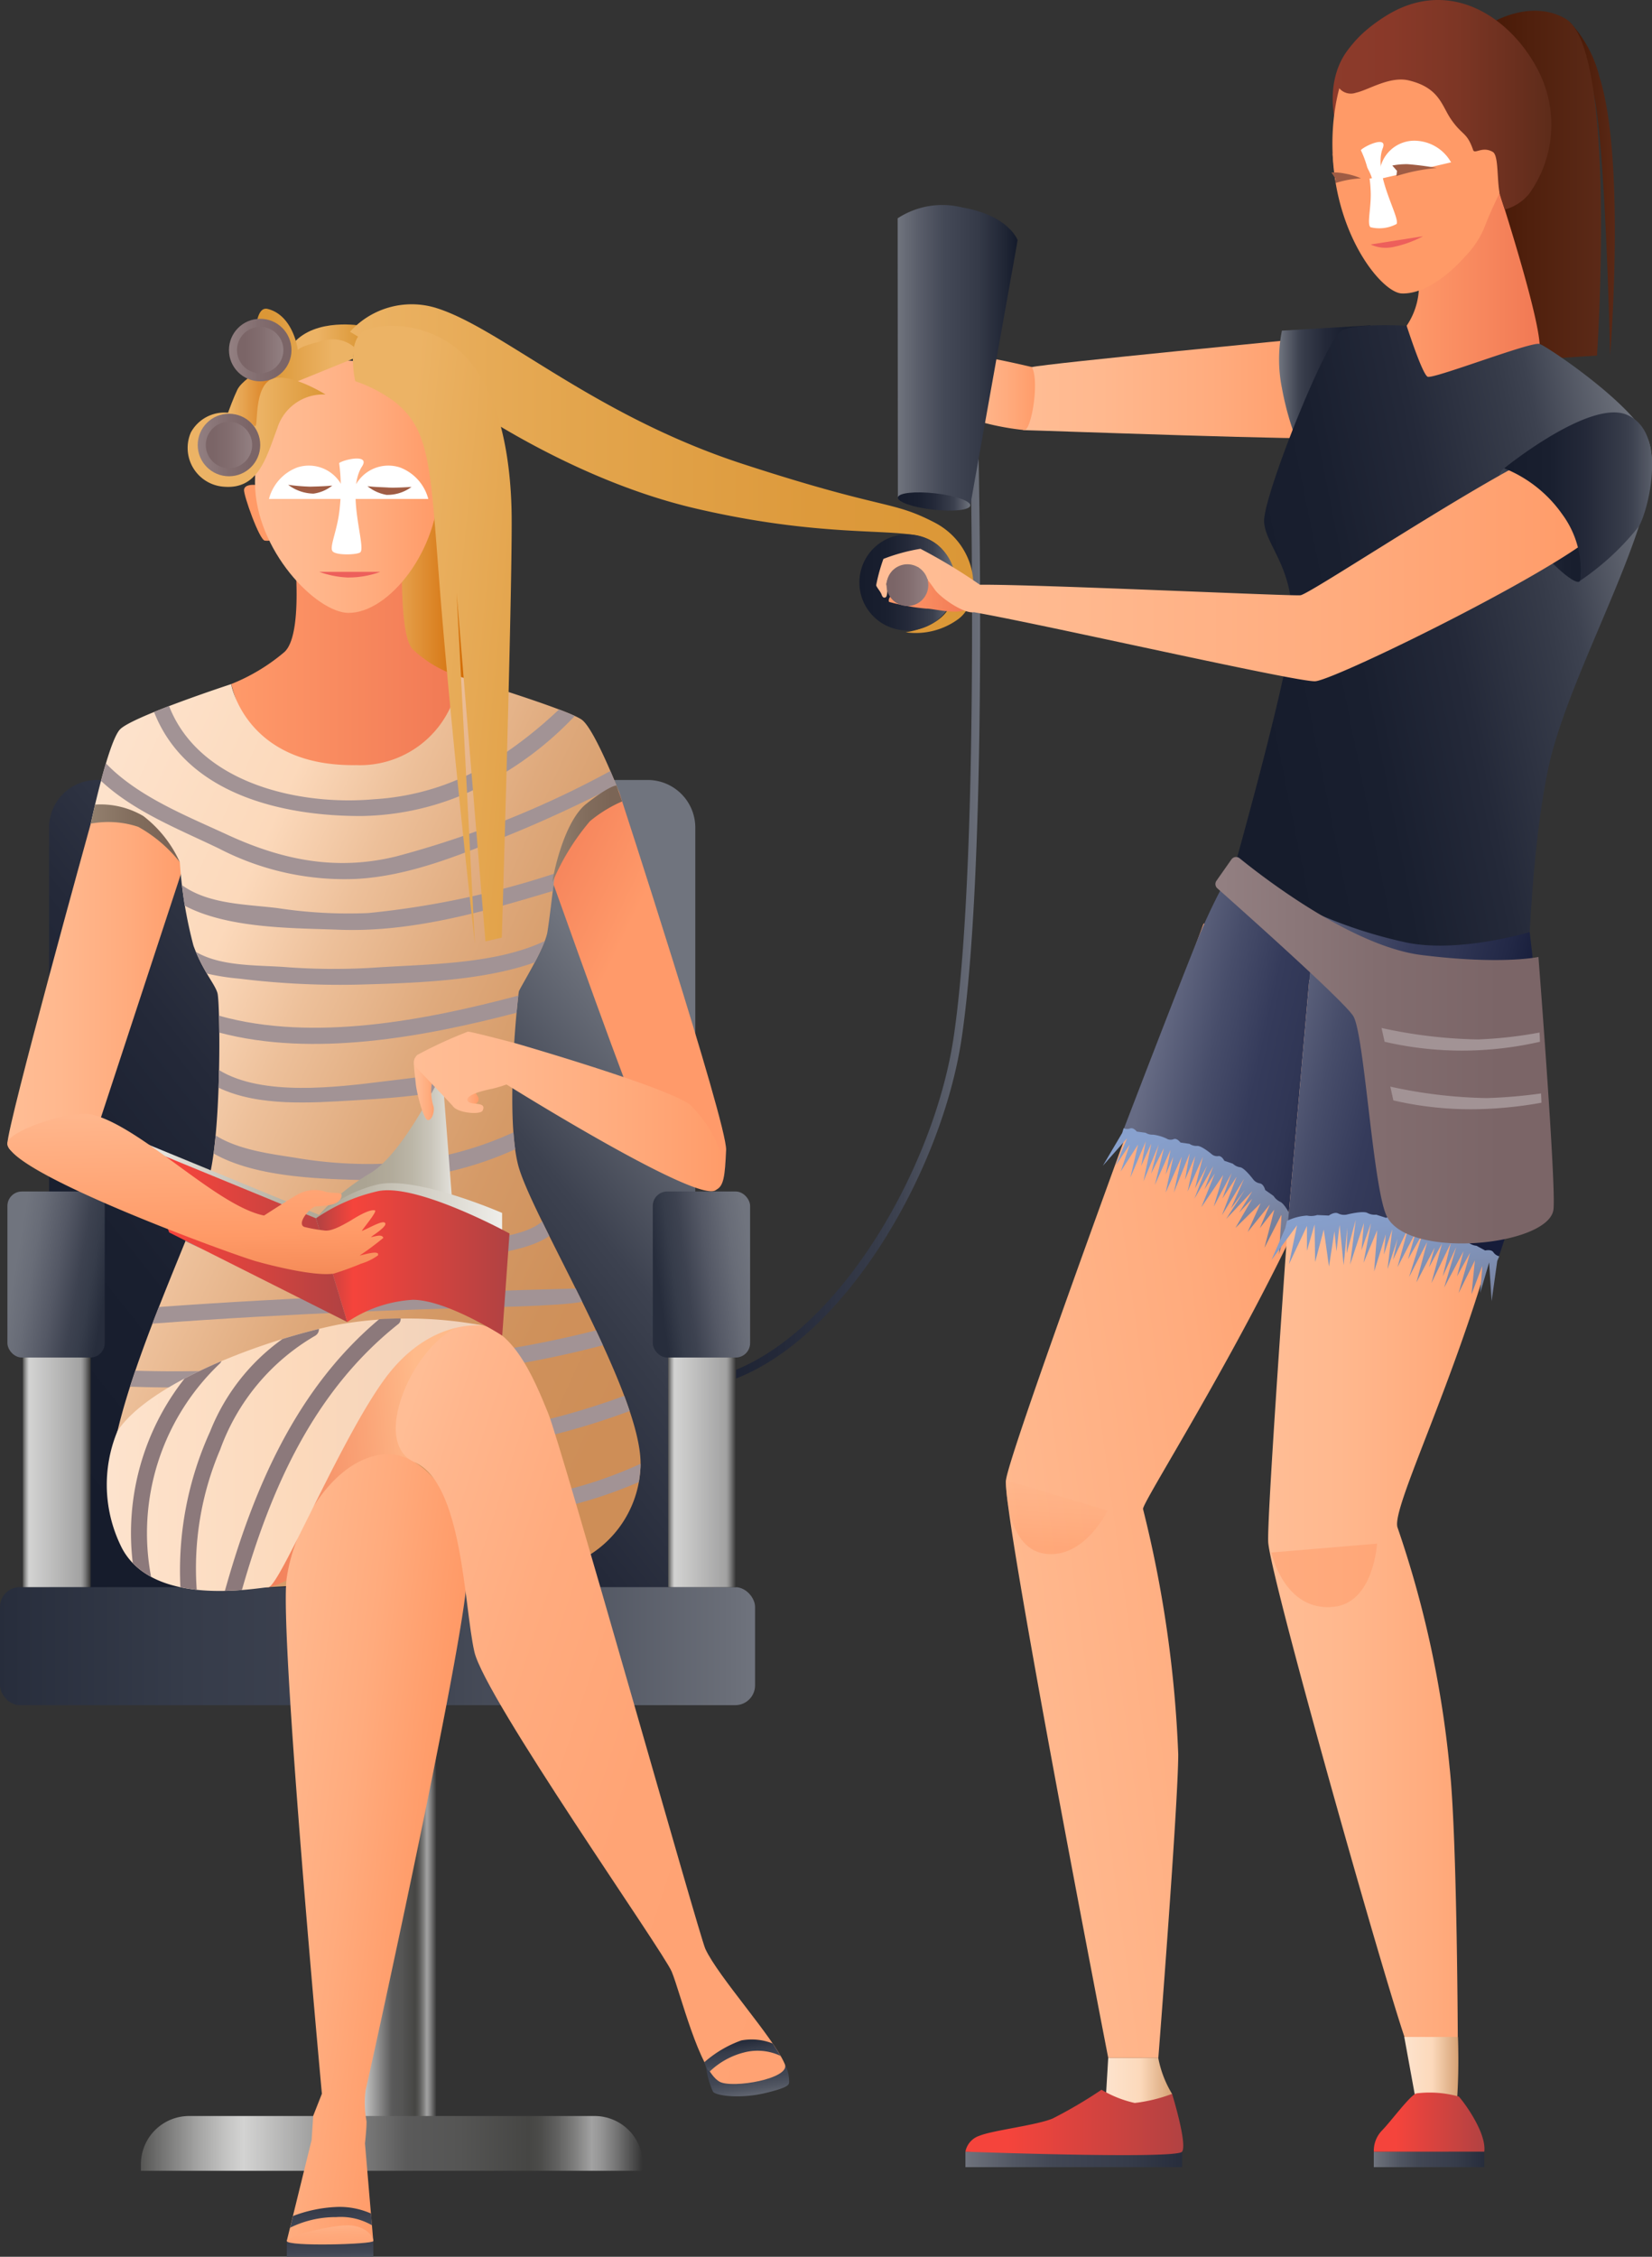 <svg xmlns="http://www.w3.org/2000/svg" xmlns:xlink="http://www.w3.org/1999/xlink" width="117.32" height="160.242" viewBox="0 0 117.32 160.242">
  <rect x="0" y="0" width="117.32" height="160.242" fill="#333333" stroke="none"/>
  <defs>
    <linearGradient id="linear-gradient" y1="0.5" x2="1" y2="0.5" gradientUnits="objectBoundingBox">
      <stop offset="0.015" stop-color="#161c2c"/>
      <stop offset="0.273" stop-color="#191f2f"/>
      <stop offset="0.501" stop-color="#242939"/>
      <stop offset="0.717" stop-color="#363b49"/>
      <stop offset="0.779" stop-color="#3d4250"/>
      <stop offset="1" stop-color="#70747e"/>
    </linearGradient>
    <linearGradient id="linear-gradient-2" x1="0.091" y1="0.94" x2="0.822" y2="0.189" xlink:href="#linear-gradient"/>
    <linearGradient id="linear-gradient-3" y1="0.5" x2="1" y2="0.5" gradientUnits="objectBoundingBox">
      <stop offset="0" stop-color="#272d3c"/>
      <stop offset="0.253" stop-color="#363c4a"/>
      <stop offset="0.454" stop-color="#3d4250"/>
      <stop offset="0.596" stop-color="#424754"/>
      <stop offset="0.771" stop-color="#515662"/>
      <stop offset="0.963" stop-color="#6a6e78"/>
      <stop offset="1" stop-color="#70747e"/>
    </linearGradient>
    <linearGradient id="linear-gradient-4" x1="0.1" y1="0.383" x2="0.994" y2="0.645" gradientUnits="objectBoundingBox">
      <stop offset="0" stop-color="#70747e"/>
      <stop offset="0.183" stop-color="#686c77"/>
      <stop offset="0.455" stop-color="#545865"/>
      <stop offset="0.695" stop-color="#3d4250"/>
      <stop offset="0.831" stop-color="#363c4a"/>
      <stop offset="1" stop-color="#272d3c"/>
    </linearGradient>
    <linearGradient id="linear-gradient-5" y1="0.5" x2="1" y2="0.5" gradientUnits="objectBoundingBox">
      <stop offset="0" stop-color="#555553"/>
      <stop offset="0.014" stop-color="#6b6b6a"/>
      <stop offset="0.051" stop-color="#a3a3a2"/>
      <stop offset="0.078" stop-color="#c5c5c4"/>
      <stop offset="0.093" stop-color="#d3d3d2"/>
      <stop offset="0.856" stop-color="#a2a2a2"/>
      <stop offset="0.879" stop-color="#969696"/>
      <stop offset="0.922" stop-color="#777"/>
      <stop offset="0.977" stop-color="#464646"/>
      <stop offset="1" stop-color="#303030"/>
    </linearGradient>
    <linearGradient id="linear-gradient-6" x1="0.07" y1="0.602" x2="0.997" y2="0.382" gradientUnits="objectBoundingBox">
      <stop offset="0" stop-color="#272d3c"/>
      <stop offset="0.169" stop-color="#363c4a"/>
      <stop offset="0.305" stop-color="#3d4250"/>
      <stop offset="0.545" stop-color="#545865"/>
      <stop offset="0.817" stop-color="#686c77"/>
      <stop offset="1" stop-color="#70747e"/>
    </linearGradient>
    <linearGradient id="linear-gradient-8" y1="0.5" x2="1" y2="0.5" gradientUnits="objectBoundingBox">
      <stop offset="0" stop-color="#555553"/>
      <stop offset="0.031" stop-color="#6b6b6a"/>
      <stop offset="0.113" stop-color="#a3a3a2"/>
      <stop offset="0.173" stop-color="#c5c5c4"/>
      <stop offset="0.206" stop-color="#d3d3d2"/>
      <stop offset="0.531" stop-color="#5a5a5a"/>
      <stop offset="0.635" stop-color="#555554"/>
      <stop offset="0.761" stop-color="#474745"/>
      <stop offset="0.773" stop-color="#464644"/>
      <stop offset="0.795" stop-color="#4c4c4a"/>
      <stop offset="0.825" stop-color="#5e5e5d"/>
      <stop offset="0.861" stop-color="#7c7c7b"/>
      <stop offset="0.897" stop-color="#a2a2a2"/>
      <stop offset="0.914" stop-color="#969696"/>
      <stop offset="0.944" stop-color="#777"/>
      <stop offset="0.984" stop-color="#464646"/>
      <stop offset="1" stop-color="#303030"/>
    </linearGradient>
    <linearGradient id="linear-gradient-10" x1="45.739" y1="15.109" x2="46.906" y2="15.841" gradientUnits="objectBoundingBox">
      <stop offset="0" stop-color="#ff9a67"/>
      <stop offset="0.35" stop-color="#ffab7d"/>
      <stop offset="0.719" stop-color="#ffb88e"/>
      <stop offset="0.992" stop-color="#ffbd95"/>
    </linearGradient>
    <linearGradient id="linear-gradient-11" y1="0.5" x2="1" y2="0.5" gradientUnits="objectBoundingBox">
      <stop offset="0.156" stop-color="#ecb365"/>
      <stop offset="1" stop-color="#d16800"/>
    </linearGradient>
    <linearGradient id="linear-gradient-12" y1="0.5" x2="1" y2="0.5" gradientUnits="objectBoundingBox">
      <stop offset="0" stop-color="#ff9a6a"/>
      <stop offset="0.992" stop-color="#f17954"/>
    </linearGradient>
    <linearGradient id="linear-gradient-13" x1="0.477" y1="0.405" x2="0.086" y2="-0.026" xlink:href="#linear-gradient-12"/>
    <linearGradient id="linear-gradient-14" y1="0.5" x2="1" y2="0.5" gradientUnits="objectBoundingBox">
      <stop offset="0.008" stop-color="#ffbd95"/>
      <stop offset="0.281" stop-color="#ffb88e"/>
      <stop offset="0.65" stop-color="#ffab7d"/>
      <stop offset="1" stop-color="#ff9a67"/>
    </linearGradient>
    <linearGradient id="linear-gradient-15" x1="-0.019" y1="0.121" x2="0.931" y2="0.838" gradientUnits="objectBoundingBox">
      <stop offset="0.008" stop-color="#fde3cd"/>
      <stop offset="0.254" stop-color="#fcd9bb"/>
      <stop offset="0.391" stop-color="#edc09a"/>
      <stop offset="0.547" stop-color="#dfaa7d"/>
      <stop offset="0.701" stop-color="#d59a67"/>
      <stop offset="0.851" stop-color="#cf915b"/>
      <stop offset="0.992" stop-color="#ce8e57"/>
    </linearGradient>
    <linearGradient id="linear-gradient-16" x1="0.265" y1="-0.382" x2="0.699" y2="1.04" xlink:href="#linear-gradient-3"/>
    <linearGradient id="linear-gradient-17" x1="0.286" y1="-1.032" x2="0.698" y2="1.918" xlink:href="#linear-gradient-3"/>
    <linearGradient id="linear-gradient-19" x1="0.006" y1="0.549" x2="0.956" y2="0.46" gradientUnits="objectBoundingBox">
      <stop offset="0.008" stop-color="#f17954"/>
      <stop offset="0.228" stop-color="#f3845d"/>
      <stop offset="0.625" stop-color="#faa477"/>
      <stop offset="0.861" stop-color="#ffba8a"/>
    </linearGradient>
    <linearGradient id="linear-gradient-20" x1="-0.278" y1="0.138" x2="0.704" y2="0.663" xlink:href="#linear-gradient-14"/>
    <linearGradient id="linear-gradient-21" x1="-0.027" y1="0.119" x2="1.081" y2="0.858" gradientUnits="objectBoundingBox">
      <stop offset="0.008" stop-color="#ffbd95"/>
      <stop offset="0.093" stop-color="#ffb68d"/>
      <stop offset="0.318" stop-color="#ffab7e"/>
      <stop offset="0.586" stop-color="#ffa475"/>
      <stop offset="1" stop-color="#ffa273"/>
    </linearGradient>
    <linearGradient id="linear-gradient-22" x1="2065.753" y1="-986.81" x2="2065.905" y2="-985.698" gradientUnits="objectBoundingBox">
      <stop offset="0" stop-color="#ffcab0"/>
      <stop offset="0.273" stop-color="#ffdfd0"/>
      <stop offset="0.55" stop-color="#fff0e9"/>
      <stop offset="0.801" stop-color="#fffbf9"/>
      <stop offset="1" stop-color="#fff"/>
    </linearGradient>
    <linearGradient id="linear-gradient-23" x1="3568.98" y1="8.67" x2="3567.939" y2="8.469" xlink:href="#linear-gradient-22"/>
    <linearGradient id="linear-gradient-24" x1="1941.165" y1="-934.156" x2="1941.317" y2="-933.044" xlink:href="#linear-gradient-22"/>
    <linearGradient id="linear-gradient-25" y1="0.5" x2="1" y2="0.5" gradientUnits="objectBoundingBox">
      <stop offset="0" stop-color="#efeeea"/>
      <stop offset="0.065" stop-color="#e9e7e2"/>
      <stop offset="0.484" stop-color="#c7c2b6"/>
      <stop offset="0.81" stop-color="#b1ab9b"/>
      <stop offset="1" stop-color="#aaa391"/>
    </linearGradient>
    <linearGradient id="linear-gradient-26" y1="0.5" x2="1" y2="0.5" gradientUnits="objectBoundingBox">
      <stop offset="0" stop-color="#aaa391"/>
      <stop offset="0.344" stop-color="#aba493"/>
      <stop offset="0.531" stop-color="#b2ab9b"/>
      <stop offset="0.68" stop-color="#bcb7a8"/>
      <stop offset="0.81" stop-color="#cbc7bc"/>
      <stop offset="0.925" stop-color="#dedcd5"/>
      <stop offset="1" stop-color="#efeeea"/>
    </linearGradient>
    <linearGradient id="linear-gradient-27" y1="0.5" x2="1" y2="0.5" gradientUnits="objectBoundingBox">
      <stop offset="0.192" stop-color="#f5443c"/>
      <stop offset="1" stop-color="#b04242"/>
    </linearGradient>
    <linearGradient id="linear-gradient-28" y1="0.5" x2="1" y2="0.5" gradientUnits="objectBoundingBox">
      <stop offset="0" stop-color="#aaa391"/>
      <stop offset="0.442" stop-color="#c9c5b9"/>
      <stop offset="1" stop-color="#efeeea"/>
    </linearGradient>
    <linearGradient id="linear-gradient-29" y1="0.5" x2="1" y2="0.5" gradientUnits="objectBoundingBox">
      <stop offset="0" stop-color="#b04242"/>
      <stop offset="0.192" stop-color="#f5443c"/>
      <stop offset="1" stop-color="#b04242"/>
    </linearGradient>
    <linearGradient id="linear-gradient-30" x1="0.474" y1="-0.131" x2="0.534" y2="1.185" gradientUnits="objectBoundingBox">
      <stop offset="0" stop-color="#ffbc94"/>
      <stop offset="0.428" stop-color="#ffa778"/>
      <stop offset="0.675" stop-color="#ff9a67"/>
      <stop offset="0.822" stop-color="#f78e5b"/>
      <stop offset="1" stop-color="#ea7a47"/>
    </linearGradient>
    <linearGradient id="linear-gradient-31" x1="0.33" y1="-0.243" x2="0.668" y2="1.737" xlink:href="#linear-gradient-21"/>
    <linearGradient id="linear-gradient-32" x1="0.31" y1="-0.285" x2="0.681" y2="1.619" xlink:href="#linear-gradient-3"/>
    <linearGradient id="linear-gradient-33" x1="0.34" y1="0.14" x2="0.639" y2="1.063" xlink:href="#linear-gradient-3"/>
    <linearGradient id="linear-gradient-35" y1="0.5" x2="1" y2="0.5" gradientUnits="objectBoundingBox">
      <stop offset="0.517" stop-color="#ecb365"/>
      <stop offset="1" stop-color="#db9736"/>
    </linearGradient>
    <linearGradient id="linear-gradient-36" y1="0.5" x2="1" y2="0.5" gradientUnits="objectBoundingBox">
      <stop offset="0.17" stop-color="#db9736"/>
      <stop offset="0.798" stop-color="#ecb365"/>
    </linearGradient>
    <linearGradient id="linear-gradient-37" x1="0" y1="0.5" x2="1" y2="0.5" xlink:href="#linear-gradient-35"/>
    <linearGradient id="linear-gradient-38" y1="0.5" x2="1" y2="0.5" gradientUnits="objectBoundingBox">
      <stop offset="0.019" stop-color="#927f81"/>
      <stop offset="0.476" stop-color="#826d6f"/>
      <stop offset="0.838" stop-color="#7b6567"/>
    </linearGradient>
    <linearGradient id="linear-gradient-39" y1="0.5" x2="1" y2="0.5" gradientUnits="objectBoundingBox">
      <stop offset="0.162" stop-color="#7b6567"/>
      <stop offset="0.524" stop-color="#826d6f"/>
      <stop offset="0.981" stop-color="#927f81"/>
    </linearGradient>
    <linearGradient id="linear-gradient-40" y1="0.5" x2="1" y2="0.5" gradientUnits="objectBoundingBox">
      <stop offset="0" stop-color="#ecb365"/>
      <stop offset="0.355" stop-color="#e3a54d"/>
      <stop offset="0.728" stop-color="#dd9a3c"/>
      <stop offset="1" stop-color="#db9736"/>
    </linearGradient>
    <linearGradient id="linear-gradient-44" x1="-0.266" y1="0.157" x2="1.61" y2="0.841" gradientUnits="objectBoundingBox">
      <stop offset="0.311" stop-color="#ecb365"/>
      <stop offset="1" stop-color="#db9736"/>
    </linearGradient>
    <linearGradient id="linear-gradient-45" y1="0.5" x2="1" y2="0.5" gradientUnits="objectBoundingBox">
      <stop offset="0.008" stop-color="#fde3cd"/>
      <stop offset="0.517" stop-color="#fcd9bb"/>
      <stop offset="0.992" stop-color="#efd1bb"/>
    </linearGradient>
    <linearGradient id="linear-gradient-46" x1="0" y1="0.5" x2="1" y2="0.5" xlink:href="#linear-gradient-14"/>
    <linearGradient id="linear-gradient-47" x1="0" y1="0.5" x2="1" y2="0.5" xlink:href="#linear-gradient-14"/>
    <linearGradient id="linear-gradient-49" y1="0.5" x2="1" y2="0.5" gradientUnits="objectBoundingBox">
      <stop offset="0.024" stop-color="#927f6d"/>
      <stop offset="0.478" stop-color="#826d5d"/>
      <stop offset="0.838" stop-color="#7b6556"/>
    </linearGradient>
    <linearGradient id="linear-gradient-50" x1="0" y1="0.5" x2="1" y2="0.5" xlink:href="#linear-gradient-49"/>
    <linearGradient id="linear-gradient-51" x1="-0.29" y1="0.815" x2="0.991" y2="0.285" xlink:href="#linear-gradient-14"/>
    <linearGradient id="linear-gradient-52" x1="0.551" y1="-0.447" x2="0.444" y2="0.921" xlink:href="#linear-gradient-14"/>
    <linearGradient id="linear-gradient-54" x1="0" y1="0.5" x2="1" y2="0.5" xlink:href="#linear-gradient-14"/>
    <linearGradient id="linear-gradient-55" y1="0.5" x2="1" y2="0.5" gradientUnits="objectBoundingBox">
      <stop offset="0" stop-color="#70747e"/>
      <stop offset="0.221" stop-color="#3d4250"/>
      <stop offset="0.283" stop-color="#363b49"/>
      <stop offset="0.499" stop-color="#242939"/>
      <stop offset="0.727" stop-color="#191f2f"/>
      <stop offset="0.985" stop-color="#161c2c"/>
    </linearGradient>
    <linearGradient id="linear-gradient-56" y1="0.5" x2="1" y2="0.5" gradientUnits="objectBoundingBox">
      <stop offset="0" stop-color="#451603"/>
      <stop offset="0.397" stop-color="#50200d"/>
      <stop offset="0.989" stop-color="#5e2c1a"/>
    </linearGradient>
    <linearGradient id="linear-gradient-57" x1="0" y1="0.5" x2="1" y2="0.5" xlink:href="#linear-gradient-56"/>
    <linearGradient id="linear-gradient-59" x1="0.106" y1="0.626" x2="0.992" y2="0.346" xlink:href="#linear-gradient"/>
    <linearGradient id="linear-gradient-61" x1="0.216" y1="0.328" x2="1.263" y2="0.768" gradientUnits="objectBoundingBox">
      <stop offset="0.008" stop-color="#666b84"/>
      <stop offset="0.272" stop-color="#474d6a"/>
      <stop offset="0.479" stop-color="#353b5b"/>
      <stop offset="0.651" stop-color="#303655"/>
      <stop offset="0.863" stop-color="#222846"/>
      <stop offset="1" stop-color="#161c39"/>
    </linearGradient>
    <linearGradient id="linear-gradient-62" x1="0.162" y1="0.061" x2="0.973" y2="1.017" gradientUnits="objectBoundingBox">
      <stop offset="0.011" stop-color="#88a1ce"/>
      <stop offset="0.225" stop-color="#859cc7"/>
      <stop offset="0.532" stop-color="#7f90b4"/>
      <stop offset="0.893" stop-color="#757c95"/>
      <stop offset="0.989" stop-color="#73778c"/>
    </linearGradient>
    <linearGradient id="linear-gradient-63" y1="0.5" x2="1" y2="0.5" gradientUnits="objectBoundingBox">
      <stop offset="0" stop-color="#70747e"/>
      <stop offset="0.037" stop-color="#6a6e78"/>
      <stop offset="0.229" stop-color="#515662"/>
      <stop offset="0.404" stop-color="#424754"/>
      <stop offset="0.546" stop-color="#3d4250"/>
      <stop offset="0.747" stop-color="#363c4a"/>
      <stop offset="1" stop-color="#272d3c"/>
    </linearGradient>
    <linearGradient id="linear-gradient-65" y1="0.5" x2="1" y2="0.5" gradientUnits="objectBoundingBox">
      <stop offset="0" stop-color="#70747e"/>
      <stop offset="0.171" stop-color="#5a5e6a"/>
      <stop offset="0.385" stop-color="#444957"/>
      <stop offset="0.525" stop-color="#3d4250"/>
      <stop offset="0.673" stop-color="#353a48"/>
      <stop offset="0.902" stop-color="#1f2534"/>
      <stop offset="0.985" stop-color="#161c2c"/>
    </linearGradient>
    <linearGradient id="linear-gradient-67" x1="0" y1="0.5" x2="1" y2="0.5" xlink:href="#linear-gradient"/>
    <linearGradient id="linear-gradient-68" x1="-0.07" y1="0.298" x2="0.845" y2="0.592" xlink:href="#linear-gradient-61"/>
    <linearGradient id="linear-gradient-69" x1="352.188" y1="-14.166" x2="353.701" y2="-14.166" gradientUnits="objectBoundingBox">
      <stop offset="0" stop-color="#8d3b2b"/>
      <stop offset="0.292" stop-color="#893929"/>
      <stop offset="0.576" stop-color="#7d3625"/>
      <stop offset="0.856" stop-color="#692f1e"/>
      <stop offset="0.989" stop-color="#5e2c1a"/>
    </linearGradient>
    <linearGradient id="linear-gradient-70" x1="-255.02" y1="3.098" x2="-253.89" y2="3.098" gradientUnits="objectBoundingBox">
      <stop offset="0.008" stop-color="#ffbd95"/>
      <stop offset="0.882" stop-color="#ff9e6c"/>
      <stop offset="1" stop-color="#ff9a67"/>
    </linearGradient>
    <linearGradient id="linear-gradient-71" x1="4291.888" y1="275.252" x2="4291.024" y2="275.043" xlink:href="#linear-gradient-22"/>
    <linearGradient id="linear-gradient-72" x1="2733.048" y1="-617.893" x2="2733.195" y2="-617.012" xlink:href="#linear-gradient-22"/>
    <linearGradient id="linear-gradient-73" x1="-1194.442" y1="22.644" x2="-1193.845" y2="21.867" xlink:href="#linear-gradient-70"/>
    <linearGradient id="linear-gradient-74" x1="0" y1="0.5" x2="1" y2="0.5" xlink:href="#linear-gradient-69"/>
    <linearGradient id="linear-gradient-75" x1="0.2" y1="-0.09" x2="0.903" y2="1.335" xlink:href="#linear-gradient-62"/>
    <linearGradient id="linear-gradient-76" y1="0.5" x2="1" y2="0.5" gradientUnits="objectBoundingBox">
      <stop offset="0.008" stop-color="#fde3cd"/>
      <stop offset="0.517" stop-color="#fcd9bb"/>
      <stop offset="0.992" stop-color="#d6a275"/>
    </linearGradient>
    <linearGradient id="linear-gradient-77" x1="0" y1="0.5" x2="1" y2="0.5" xlink:href="#linear-gradient-76"/>
    <linearGradient id="linear-gradient-79" x1="0" y1="0.5" x2="1" y2="0.5" xlink:href="#linear-gradient-27"/>
    <linearGradient id="linear-gradient-81" x1="0" y1="0.5" x2="1" y2="0.5" xlink:href="#linear-gradient-55"/>
    <linearGradient id="linear-gradient-82" x1="0" y1="0.5" x2="1" y2="0.5" xlink:href="#linear-gradient-12"/>
    <linearGradient id="linear-gradient-84" x1="0" y1="0.5" x2="1" y2="0.5" xlink:href="#linear-gradient-39"/>
    <linearGradient id="linear-gradient-85" x1="-37.925" y1="-77.889" x2="-37.85" y2="-76.27" xlink:href="#linear-gradient-14"/>
  </defs>
  <g id="Grupo_954465" data-name="Grupo 954465" transform="translate(-304.751 -33.302)">
    <g id="Grupo_954462" data-name="Grupo 954462" transform="translate(304.751 54.887)">
      <path id="Trazado_629562" data-name="Trazado 629562" d="M350.582,130.167a11.093,11.093,0,0,1-7.542-3.22l.388-.422c3.235,2.965,6.769,3.8,10.5,2.471,7.873-2.8,14.629-14.591,16-23.853,1.981-13.4,1.117-44.863,1.107-45.179l.574-.017c.01.318.876,31.834-1.114,45.28-1.394,9.427-8.306,21.445-16.374,24.31A10.544,10.544,0,0,1,350.582,130.167Z" transform="translate(-302.199 -53.111)" fill="url(#linear-gradient)"/>
      <g id="Grupo_954457" data-name="Grupo 954457" transform="translate(0 33.798)">
        <path id="Rectángulo_306767" data-name="Rectángulo 306767" d="M3.383,0H42.509a3.383,3.383,0,0,1,3.383,3.383V59.594a0,0,0,0,1,0,0H0a0,0,0,0,1,0,0V3.383A3.383,3.383,0,0,1,3.383,0Z" transform="translate(3.486)" fill="url(#linear-gradient-2)"/>
        <rect id="Rectángulo_306768" data-name="Rectángulo 306768" width="53.622" height="8.381" rx="1.406" transform="translate(0 57.313)" fill="url(#linear-gradient-3)"/>
        <rect id="Rectángulo_306769" data-name="Rectángulo 306769" width="6.912" height="11.79" rx="1.024" transform="translate(0.527 29.22)" fill="url(#linear-gradient-4)"/>
        <rect id="Rectángulo_306770" data-name="Rectángulo 306770" width="4.827" height="16.303" transform="translate(1.619 41.01)" fill="url(#linear-gradient-5)"/>
        <rect id="Rectángulo_306771" data-name="Rectángulo 306771" width="6.912" height="11.79" rx="1.024" transform="translate(46.358 29.22)" fill="url(#linear-gradient-6)"/>
        <rect id="Rectángulo_306772" data-name="Rectángulo 306772" width="4.827" height="16.303" transform="translate(47.45 41.01)" fill="url(#linear-gradient-5)"/>
        <rect id="Rectángulo_306773" data-name="Rectángulo 306773" width="6.811" height="33.281" transform="translate(24.203 62.635)" fill="url(#linear-gradient-8)"/>
        <path id="Rectángulo_306774" data-name="Rectángulo 306774" d="M3.426,0H32.221a3.426,3.426,0,0,1,3.426,3.426v.466a0,0,0,0,1,0,0H0a0,0,0,0,1,0,0V3.426A3.426,3.426,0,0,1,3.426,0Z" transform="translate(10.006 94.865)" fill="url(#linear-gradient-8)"/>
      </g>
      <g id="Grupo_954461" data-name="Grupo 954461" transform="translate(0.526)">
        <path id="Trazado_629563" data-name="Trazado 629563" d="M321.951,65.594c-.381-.045-.9-.03-.951.324s1.086,3.578,1.475,3.62.513-.064.513-.064Z" transform="translate(-304.195 -52.736)" fill="url(#linear-gradient-10)"/>
        <rect id="Rectángulo_306775" data-name="Rectángulo 306775" width="7.574" height="19.861" transform="translate(25.19 6.843)" fill="url(#linear-gradient-11)"/>
        <path id="Trazado_629564" data-name="Trazado 629564" d="M324.4,67.981s1.14,7.864-.481,9.325a13.621,13.621,0,0,1-3.771,2.27s2.23,9.163,8.879,9.811,7.3-10.358,7.3-10.358A8.356,8.356,0,0,1,333,77.07c-1.135-1.3-.61-9.286-.61-9.286Z" transform="translate(-304.252 -52.589)" fill="url(#linear-gradient-12)"/>
        <path id="Trazado_629565" data-name="Trazado 629565" d="M346.341,86.062s7.683,23.555,7.6,25.419-.163,2.594-.731,2.837-4.621-3.243-5.838-6.162S340.4,89.022,340.4,89.022,344.983,83.59,346.341,86.062Z" transform="translate(-302.901 -51.414)" fill="url(#linear-gradient-13)"/>
        <path id="Trazado_629566" data-name="Trazado 629566" d="M311.164,88.326s-5.919,21.347-5.919,22.724,5.443,1.787,5.443,1.787l7.9-24.044-4.946-3.568Z" transform="translate(-305.245 -51.427)" fill="url(#linear-gradient-14)"/>
        <path id="Trazado_629567" data-name="Trazado 629567" d="M310.794,88.786s2.311-.73,3.71,0a8.711,8.711,0,0,1,2.615,2.736,31.119,31.119,0,0,0,.97,5.929c.669,1.824,1.523,2.706,1.706,3.375s.3,9.3-.547,12.892-7.844,17.392-6.993,22.865a7.789,7.789,0,0,0,7.807,6.567c1.861-.061,22.9-1.094,24.24-1.581a7.716,7.716,0,0,0,5.534-7.115c.243-5.047-7.783-17.817-8.7-21.466s0-12.04.061-12.284,1.846-3.074,2.029-4.229.464-3.677.525-4.1,1.521-4.013,2.555-4.864a4.336,4.336,0,0,1,2.006-.974s-1.7-4.379-2.614-5.108-8.757-3.1-8.757-3.1a7.071,7.071,0,0,1-7.3,6.3c-7.843.113-8.876-5.752-8.876-5.752s-7.054,2.31-7.9,3.222S310.794,88.786,310.794,88.786Z" transform="translate(-304.875 -51.886)" fill="url(#linear-gradient-15)"/>
        <g id="Grupo_954458" data-name="Grupo 954458" transform="translate(6.645 28.548)" style="mix-blend-mode: multiply;isolation: isolate">
          <path id="Trazado_629568" data-name="Trazado 629568" d="M340.391,109.882c-.051-.378-.092-.781-.123-1.2a24.744,24.744,0,0,1-9.574,2.239,30.812,30.812,0,0,1-5.975-.445c-1.723-.266-4.014-.563-5.6-1.576-.043.448-.091.88-.146,1.284,3,1.71,7.592,1.8,10.7,1.891A24.409,24.409,0,0,0,340.391,109.882Z" transform="translate(-310.974 -78.412)" fill="#a29395"/>
          <path id="Trazado_629569" data-name="Trazado 629569" d="M319.331,101.006c.011.358.018.764.022,1.2,6.669,1.767,14.51.315,21.113-1.41.049-.537.094-.957.125-1.218C333.99,101.331,326.022,102.884,319.331,101.006Z" transform="translate(-310.95 -79.018)" fill="#a29395"/>
          <path id="Trazado_629570" data-name="Trazado 629570" d="M348.186,130.96c0-.068,0-.143,0-.214a30.179,30.179,0,0,1-12.1,2.756.574.574,0,0,0,0,1.148,31.586,31.586,0,0,0,11.978-2.608A9.08,9.08,0,0,0,348.186,130.96Z" transform="translate(-309.871 -76.941)" fill="#a29395"/>
          <path id="Trazado_629571" data-name="Trazado 629571" d="M330.774,118.414c2.4-.043,4.829-.961,7.189-1.342,1.3-.209,3.617-.486,4.975-1.428-.177-.354-.348-.7-.51-1.034-1.23,1.107-4.369,1.291-5.717,1.508-2.322.375-4.527,1.123-6.9,1.166a27.478,27.478,0,0,1-12.289-2.335c-.137.342-.282.7-.431,1.069C321.193,118.038,326.334,118.495,330.774,118.414Z" transform="translate(-311.099 -78.016)" fill="#a29395"/>
          <path id="Trazado_629572" data-name="Trazado 629572" d="M329.713,88.111A19.276,19.276,0,0,0,339.8,85.105a23.784,23.784,0,0,0,5.087-4.1c-.294-.135-.677-.292-1.12-.46a30.741,30.741,0,0,1-4.546,3.573,17.762,17.762,0,0,1-8.555,2.8c-5.356.487-12.457-1.127-14.592-6.616-.365.14-.723.282-1.067.421C317.263,86.5,324,88.124,329.713,88.111Z" transform="translate(-311.238 -80.303)" fill="#a29395"/>
          <path id="Trazado_629573" data-name="Trazado 629573" d="M328.907,106.775c3.631-.212,7.935-.521,11.3-2.21.017-.461.038-.912.063-1.346-2.749,1.557-6.131,1.827-9.213,2.207-3.32.41-8.633,1.091-11.721-.8-.009.41-.02.828-.036,1.248C322.145,107.24,325.945,106.948,328.907,106.775Z" transform="translate(-310.952 -78.776)" fill="#a29395"/>
          <path id="Trazado_629574" data-name="Trazado 629574" d="M311.474,85.359c2.351,2.2,5.541,3.435,8.405,4.82a19.371,19.371,0,0,0,9.714,2.146c3.811-.2,7.517-1.751,11-3.173,2.548-1.04,5.039-2.21,7.489-3.462-.108-.265-.256-.623-.431-1.028a68.772,68.772,0,0,1-15.214,6.065c-4.25,1.043-8.092.259-11.983-1.538-2.934-1.356-6.373-2.715-8.635-5.077C311.7,84.517,311.584,84.942,311.474,85.359Z" transform="translate(-311.474 -80.049)" fill="#a29395"/>
          <path id="Trazado_629575" data-name="Trazado 629575" d="M331.429,125.244a71.564,71.564,0,0,0,15.561-2.324q-.24-.526-.491-1.057a76.049,76.049,0,0,1-16.144,2.3c-5.522.341-11.042.741-16.574.564-.129.38-.256.758-.375,1.133C319.422,126.084,325.427,125.617,331.429,125.244Z" transform="translate(-311.345 -77.533)" fill="#a29395"/>
          <path id="Trazado_629576" data-name="Trazado 629576" d="M348.972,127.3c-.117-.352-.243-.711-.382-1.079-11.456,4.26-24.192,3.989-36.261,3.82q-.106.594-.165,1.145C324.4,131.36,337.352,131.652,348.972,127.3Z" transform="translate(-311.428 -77.242)" fill="#a29395"/>
          <path id="Trazado_629577" data-name="Trazado 629577" d="M323.669,93.909c-2.249-.279-4.91-.262-6.8-1.631.05.446.113.945.188,1.457,3.125,1.659,7.869,1.585,10.959,1.708,5.147.2,10.278-1.274,15.185-2.75.068-.573.124-1.034.146-1.195,0-.012.009-.036.013-.054a61.474,61.474,0,0,1-13.272,2.815A33.166,33.166,0,0,1,323.669,93.909Z" transform="translate(-311.114 -79.56)" fill="#a29395"/>
          <path id="Trazado_629578" data-name="Trazado 629578" d="M324.051,97.788c-1.965-.137-4.491-.036-6.251-1.069a12.048,12.048,0,0,0,.777,1.539,16.788,16.788,0,0,0,2.324.362,58.191,58.191,0,0,0,8.4.422c3.781-.108,8.77-.23,12.559-1.581a14.686,14.686,0,0,0,.711-1.518c-3.529,1.683-8.384,1.635-12.224,1.9A45.773,45.773,0,0,1,324.051,97.788Z" transform="translate(-311.052 -79.261)" fill="#a29395"/>
          <path id="Trazado_629579" data-name="Trazado 629579" d="M337.4,120.445c.656-.021,6.359-.095,8.02-.425q-.234-.474-.467-.943c-9.873.276-19.746.591-29.6,1.314q-.23.586-.459,1.18c4.866-.364,9.737-.634,14.612-.842C332.139,120.618,334.771,120.53,337.4,120.445Z" transform="translate(-311.246 -77.719)" fill="#a29395"/>
        </g>
        <path id="Trazado_629580" data-name="Trazado 629580" d="M351.743,170.756a6.123,6.123,0,0,0,.519,1.927c.305.305,2.009.484,3.676.09s1.685-.591,1.721-.735a2.6,2.6,0,0,0-.305-1.326C357.139,170.55,351.743,170.756,351.743,170.756Z" transform="translate(-302.146 -45.733)" fill="url(#linear-gradient-16)"/>
        <rect id="Rectángulo_306776" data-name="Rectángulo 306776" width="6.146" height="1.116" transform="translate(19.842 137.54)" fill="url(#linear-gradient-17)"/>
        <path id="Trazado_629581" data-name="Trazado 629581" d="M334.8,65.987c0,4.8-3.557,9.238-6.425,9.236-2.276,0-6.646-4.472-6.646-9.272s2.651-8.655,6.358-8.655S334.8,61.187,334.8,65.987Z" transform="translate(-304.146 -53.288)" fill="url(#linear-gradient-14)"/>
        <path id="Trazado_629582" data-name="Trazado 629582" d="M322.765,140.121c3.042-.409,10.388-8.867,10.388-8.867l3.712-9.771s-7.5-.243-12.243,4.135S319.141,140.607,322.765,140.121Z" transform="translate(-304.229 -49.01)" fill="url(#linear-gradient-19)"/>
        <path id="Trazado_629583" data-name="Trazado 629583" d="M330.6,130.126c3.139-.41,6.243,4.039,6.04,8.783s-7.008,35.636-7.193,36.365a7.075,7.075,0,0,0,.064,2.189c.022.37-.109,1.581-.109,1.581l.59,6.933h-6.145l1.766-7.176.113-1.717.617-1.566s-3.041-32.872-2.5-36.608S327.077,130.586,330.6,130.126Z" transform="translate(-304.009 -48.436)" fill="url(#linear-gradient-20)"/>
        <path id="Trazado_629584" data-name="Trazado 629584" d="M336.157,121.485c3.07-.449,4.784,3.888,5.757,6.261s10.735,37.111,11.172,38.061c.911,1.98,4.853,6.306,5.644,8.183.435,1.033-3.711,1.744-4.625,1.254-1.444-.773-2.8-6.356-3.406-7.816s-13.269-19.445-14.015-22.714-.815-11.959-4.239-13.459S332.833,121.971,336.157,121.485Z" transform="translate(-303.521 -49.012)" fill="url(#linear-gradient-21)"/>
        <g id="Grupo_954459" data-name="Grupo 954459" transform="translate(18.574 10.973)">
          <path id="Trazado_629585" data-name="Trazado 629585" d="M324.659,64.432a3.27,3.27,0,0,0-2,2.232l5.466,0A2.646,2.646,0,0,0,324.659,64.432Z" transform="translate(-322.658 -63.794)" fill="url(#linear-gradient-22)" style="mix-blend-mode: multiply;isolation: isolate"/>
          <path id="Trazado_629586" data-name="Trazado 629586" d="M327.365,64.147a13.2,13.2,0,0,1,.042,3.174c-.135,1.536-.746,2.746-.519,3.076s1.823.268,1.99.076c.386-.443-1.047-4.3.111-6.086C329.58,63.473,327.7,63.89,327.365,64.147Z" transform="translate(-322.379 -63.825)" fill="url(#linear-gradient-23)" style="mix-blend-mode: multiply;isolation: isolate"/>
          <path id="Trazado_629587" data-name="Trazado 629587" d="M330.346,71.369a6.537,6.537,0,0,1-2.35.4,6.687,6.687,0,0,1-1.986-.4Z" transform="translate(-322.435 -63.323)" fill="#ed5f5b"/>
          <path id="Trazado_629588" data-name="Trazado 629588" d="M331.608,64.432a3.273,3.273,0,0,1,2,2.232l-5.467,0A2.646,2.646,0,0,1,331.608,64.432Z" transform="translate(-322.293 -63.794)" fill="url(#linear-gradient-24)" style="mix-blend-mode: multiply;isolation: isolate"/>
          <path id="Trazado_629589" data-name="Trazado 629589" d="M327.071,65.629a2.744,2.744,0,0,1-1.333.572,3.08,3.08,0,0,1-1.8-.625,14.8,14.8,0,0,0,1.567.13C326.03,65.693,326.549,65.678,327.071,65.629Z" transform="translate(-322.573 -63.709)" fill="#9f5c44"/>
          <path id="Trazado_629590" data-name="Trazado 629590" d="M329.216,65.666a2.964,2.964,0,0,0,1.356.617,2.866,2.866,0,0,0,1.774-.564s-1.111.074-1.607.046C330.214,65.734,329.74,65.732,329.216,65.666Z" transform="translate(-322.221 -63.703)" fill="#9f5c44"/>
        </g>
        <path id="Trazado_629591" data-name="Trazado 629591" d="M313.924,109.209l12.846,5.283,2.223,7.362L316.349,115.5Z" transform="translate(-304.666 -49.828)" fill="url(#linear-gradient-25)"/>
        <path id="Trazado_629592" data-name="Trazado 629592" d="M327.83,121.387a9.3,9.3,0,0,1,4.648-1.578,18.68,18.68,0,0,1,3.466.227L334.751,104.7s-2.7,5.719-5.1,7.141a15.584,15.584,0,0,0-3.86,3.208Z" transform="translate(-303.875 -50.128)" fill="url(#linear-gradient-26)"/>
        <path id="Trazado_629593" data-name="Trazado 629593" d="M313.745,109.453l12.846,5.283,2.223,7.362-12.644-6.358Z" transform="translate(-304.678 -49.812)" fill="url(#linear-gradient-27)"/>
        <path id="Trazado_629594" data-name="Trazado 629594" d="M328.011,121.448a9.3,9.3,0,0,1,4.65-1.578c2.41,0,6.354,2.543,6.354,2.543l-.009-8.235s-6.182-2.7-8.919-2a9.489,9.489,0,0,0-4.3,2.381Z" transform="translate(-303.875 -49.638)" fill="url(#linear-gradient-28)"/>
        <path id="Trazado_629595" data-name="Trazado 629595" d="M328.011,121.892a9.3,9.3,0,0,1,4.65-1.578c2.41,0,6.354,2.543,6.354,2.543l.517-7.251s-6.708-3.682-9.445-2.982a12.722,12.722,0,0,0-4.3,1.906Z" transform="translate(-303.875 -49.606)" fill="url(#linear-gradient-29)"/>
        <path id="Trazado_629596" data-name="Trazado 629596" d="M305.245,109.568c.122,2.107,15.941,7.858,17.643,8.345.746.212,4.078,1.1,5.529.881a20.359,20.359,0,0,0,1.94-.705,4,4,0,0,0,1.2-.586c.2-.48-1.386.079-1.273-.009a20.494,20.494,0,0,0,1.659-1.237c-.1-.305-.608-.083-.869-.059-.075.007,1.075-.685,1.012-.955-.077-.329-1.085.287-1.664.521-.092.036,1.131-1.4.921-1.458-.444-.126-1.658.692-1.818.78-.422.233-1.279.745-1.787.642a10.575,10.575,0,0,1-1.415-.251c-.567-.243.43-1.417.836-1.453.543-.047,1.8-.035,1.816-.806.005-.245-.683-.076-1.232-.267a2.47,2.47,0,0,0-1.958.267c-.812.475-2.314,1.453-2.314,1.453-3.37-.682-8.6-6.209-12.136-7.153C309.821,107.115,305.194,108.672,305.245,109.568Z" transform="translate(-305.245 -49.945)" fill="url(#linear-gradient-30)"/>
        <path id="Trazado_629597" data-name="Trazado 629597" d="M323.847,182.555c-.03-.364,3.48-1.245,4.628-1.1s1.528.863,1.517,1.1S323.879,182.962,323.847,182.555Z" transform="translate(-304.005 -45.014)" fill="url(#linear-gradient-31)"/>
        <path id="Trazado_629598" data-name="Trazado 629598" d="M324.065,181.691a7.3,7.3,0,0,1,3.278-.754,4.412,4.412,0,0,1,2.54.582l-.071-.836a5.489,5.489,0,0,0-2.5-.463,9.768,9.768,0,0,0-3.038.639Z" transform="translate(-303.99 -45.095)" fill="url(#linear-gradient-32)"/>
        <path id="Trazado_629599" data-name="Trazado 629599" d="M352.033,171.34a5.422,5.422,0,0,1,2.423-1.347,3.8,3.8,0,0,1,2.609.245l-.565-.885a4.061,4.061,0,0,0-2.223-.22,8.107,8.107,0,0,0-2.625,1.545S351.8,171.287,352.033,171.34Z" transform="translate(-302.152 -45.839)" fill="url(#linear-gradient-33)"/>
        <path id="Trazado_629600" data-name="Trazado 629600" d="M324.33,56.8c-.045.066-3.191,1.555-3.7,2.609s-1.216,3.244-1.216,3.244l2.576.871Z" transform="translate(-304.3 -53.321)" fill="url(#linear-gradient-11)"/>
        <path id="Trazado_629601" data-name="Trazado 629601" d="M329.264,55s-3.308-.623-4.9,1.26c-1.555,1.835-1.747,2.6-1.386,3,.245.271,5.645-2.033,5.66-2.2S329.264,55,329.264,55Z" transform="translate(-304.073 -53.448)" fill="url(#linear-gradient-35)"/>
        <path id="Trazado_629602" data-name="Trazado 629602" d="M328.76,56.57a2.356,2.356,0,0,0-2.3-.407c-1.605.365-1.686.626-1.686.626s-.306-2.453-2.142-2.92c-1.251-.319-.818,3.956-.818,3.956l1.46,1.783,5.406-2.2Z" transform="translate(-304.145 -53.518)" fill="url(#linear-gradient-36)"/>
        <path id="Trazado_629603" data-name="Trazado 629603" d="M327.037,59.638a3.418,3.418,0,0,0-3.423,2.381c-.795,2.119-1.348,4.37-3.791,4.168a2.761,2.761,0,0,1-2.351-3.854,2.72,2.72,0,0,1,3.412-1.212c1.243.638,1.018.857,1.184.735s-.087-2.782,1.145-3.311S327.037,59.638,327.037,59.638Z" transform="translate(-304.444 -53.212)" fill="url(#linear-gradient-37)"/>
        <circle id="Elipse_7748" data-name="Elipse 7748" cx="2.22" cy="2.22" r="2.22" transform="translate(13.515 7.793)" fill="url(#linear-gradient-38)"/>
        <path id="Trazado_629604" data-name="Trazado 629604" d="M320.1,64.675a1.646,1.646,0,1,1,1.646-1.646A1.649,1.649,0,0,1,320.1,64.675Z" transform="translate(-304.364 -53.016)" fill="url(#linear-gradient-39)"/>
        <path id="Trazado_629605" data-name="Trazado 629605" d="M328.054,55.508a5.9,5.9,0,0,1,6-1.723c4.6,1.356,11.153,7.607,21.889,11.109,10.164,3.316,10.513,2.551,13.617,4.157s3.479,5.55,1.686,6.865a5.1,5.1,0,0,1-3.729.932s2.724-.337,3.242-2.147.009-4.044-2.147-4.647-7.189.063-16.032-2c-9.777-2.283-18.095-8.609-18.095-8.609Z" transform="translate(-303.724 -53.538)" fill="url(#linear-gradient-40)"/>
        <path id="Trazado_629606" data-name="Trazado 629606" d="M329.027,59.005a11.407,11.407,0,0,1-5.331,1.5c-2.676-.081-4.257-1.338-4.581-3.121a3.045,3.045,0,0,1,3.162-3.608c2.149.122,2.22,3.019,2.22,3.019l-1.4,2.063s3.824-2.795,5.469-1.717C329.457,57.726,329.027,59.005,329.027,59.005Z" transform="translate(-304.323 -53.523)" fill="url(#linear-gradient-37)"/>
        <circle id="Elipse_7749" data-name="Elipse 7749" cx="2.22" cy="2.22" r="2.22" transform="translate(15.734 1.051)" fill="url(#linear-gradient-38)"/>
        <path id="Trazado_629607" data-name="Trazado 629607" d="M322.179,58.354a1.646,1.646,0,1,1,1.646-1.646A1.647,1.647,0,0,1,322.179,58.354Z" transform="translate(-304.226 -53.437)" fill="url(#linear-gradient-39)"/>
        <path id="Trazado_629608" data-name="Trazado 629608" d="M328.416,58.924s-.608-2.675.486-3.467,5.169-.851,7.6,2.007,3,7.686,3.021,11.172c.035,5.7-.7,29.795-.7,29.795l-1.162.271-2.048-24.759,1.3,24.934s-1.473-12.938-2.351-23.5c-.837-10.066-.634-12.828-3.351-14.994A10.238,10.238,0,0,0,328.416,58.924Z" transform="translate(-303.712 -53.442)" fill="url(#linear-gradient-44)"/>
        <path id="Trazado_629609" data-name="Trazado 629609" d="M312.626,129.051c2.354-3.486,10.463-6.486,15.652-7.54a28.546,28.546,0,0,1,10.392.083s-3.461-.615-6.624,3.2-7.883,15.318-8.707,15.359-8.116,1.471-10.386-2.746A9.945,9.945,0,0,1,312.626,129.051Z" transform="translate(-304.804 -49.038)" fill="url(#linear-gradient-45)"/>
        <g id="Grupo_954460" data-name="Grupo 954460" transform="translate(8.781 72.03)" style="mix-blend-mode: multiply;isolation: isolate">
          <path id="Trazado_629610" data-name="Trazado 629610" d="M319.771,124.093a.567.567,0,0,0,.125-.18c-.908.384-1.79.8-2.618,1.234a17.725,17.725,0,0,0-3.678,13.1,5.277,5.277,0,0,0,1.3.976A16.6,16.6,0,0,1,319.771,124.093Z" transform="translate(-313.477 -120.878)" fill="#8c797b"/>
          <path id="Trazado_629611" data-name="Trazado 629611" d="M332.016,121.486a.45.45,0,0,0,.188-.418c-.495.005-1,.021-1.523.057-5.9,4.954-8.914,12.007-10.956,19.285.432-.01.838-.032,1.209-.062C322.984,133.16,326.009,126.263,332.016,121.486Z" transform="translate(-313.06 -121.068)" fill="#8c797b"/>
          <path id="Trazado_629612" data-name="Trazado 629612" d="M319.594,130.326a15.373,15.373,0,0,1,6.751-8.079.546.546,0,0,0,.261-.48c-.826.2-1.7.442-2.591.717a14.728,14.728,0,0,0-5.138,6.567,23.824,23.824,0,0,0-2.11,11.05,11.362,11.362,0,0,0,1.158.183A21.5,21.5,0,0,1,319.594,130.326Z" transform="translate(-313.262 -121.021)" fill="#8c797b"/>
        </g>
        <path id="Trazado_629613" data-name="Trazado 629613" d="M336.519,106.888a.349.349,0,0,0,.149-.516c-.138-.234-.737-1.3-.737-1.3l-1.006,1.113S336.007,107.162,336.519,106.888Z" transform="translate(-303.266 -50.104)" fill="url(#linear-gradient-46)"/>
        <path id="Trazado_629614" data-name="Trazado 629614" d="M332.393,103.735c-.183.162-.009,1.184.047,1.806s.54,2.572.862,2.6.483-.671.4-.965a3.515,3.515,0,0,1-.118-1.643c.176-.368.361-.718.361-.718S332.636,103.52,332.393,103.735Z" transform="translate(-303.441 -50.194)" fill="url(#linear-gradient-47)"/>
        <path id="Trazado_629615" data-name="Trazado 629615" d="M352.01,107.252c-1.162-1.179-12.467-4.444-12.468-4.444-.034-.01-3.126-.83-3.4-.83a31.314,31.314,0,0,0-3.6,1.658.753.753,0,0,0-.207.716c.1.14,2.653,2.786,2.736,2.911.335.5,1.968.636,2.118.321.349-.726-.992-.294-1.081-.743s1.567-.769,1.778-.812a9.47,9.47,0,0,0,1-.3s13.791,8.623,14.887,7.475C355.024,111.889,353.81,109.079,352.01,107.252Z" transform="translate(-303.441 -50.31)" fill="url(#linear-gradient-14)"/>
        <path id="Trazado_629616" data-name="Trazado 629616" d="M341.541,92.447c-.035-.108.718-4.23,2.4-5.557s2.139-1.3,2.139-1.3l.4,1.133a9.391,9.391,0,0,0-2.289,1.408A16.57,16.57,0,0,0,341.541,92.447Z" transform="translate(-302.826 -51.402)" fill="url(#linear-gradient-49)"/>
        <path id="Trazado_629617" data-name="Trazado 629617" d="M310.794,88.217a6.739,6.739,0,0,1,3.373.226,9.881,9.881,0,0,1,2.952,2.51,8.536,8.536,0,0,0-2.594-3.279,6.01,6.01,0,0,0-3.426-.811Z" transform="translate(-304.875 -51.318)" fill="url(#linear-gradient-50)"/>
      </g>
    </g>
    <g id="Grupo_954464" data-name="Grupo 954464" transform="translate(365.782 33.302)">
      <path id="Trazado_629618" data-name="Trazado 629618" d="M385.76,94.786s-13.773,37.2-14.032,39.525,7.264,41.019,7.264,41.019h3.557s1.414-18.072,1.414-21.564a84.748,84.748,0,0,0-2.5-17.41c-.155-.628,15.423-24.352,16.615-37.105C398.415,95.637,385.76,94.786,385.76,94.786Z" transform="translate(-361.319 -29.204)" fill="url(#linear-gradient-51)"/>
      <path id="Trazado_629619" data-name="Trazado 629619" d="M371.728,131.841s-.1,4.779,2.723,5.21,4.493-3.06,4.493-3.06Z" transform="translate(-361.319 -26.734)" opacity="0.5" fill="url(#linear-gradient-52)"/>
      <path id="Trazado_629620" data-name="Trazado 629620" d="M393.343,55.8s-18.8,1.811-19.831,2.069-1.379,4.47-.517,4.478,21.656.782,21.562.524S393.343,55.8,393.343,55.8Z" transform="translate(-361.267 -31.802)" fill="url(#linear-gradient-14)"/>
      <path id="Trazado_629621" data-name="Trazado 629621" d="M373.814,57.794s-5.542-1.339-5.734-.813-.166,3.774.311,4.109a18.644,18.644,0,0,0,4.906,1.182C373.806,62.211,374.361,58.73,373.814,57.794Z" transform="translate(-361.569 -31.732)" fill="url(#linear-gradient-54)"/>
      <path id="Trazado_629622" data-name="Trazado 629622" d="M390.113,55.335a10.305,10.305,0,0,0,0,4.079,20.809,20.809,0,0,0,1.379,4.544l4.914-9Z" transform="translate(-360.106 -31.858)" fill="url(#linear-gradient-55)"/>
      <path id="Trazado_629623" data-name="Trazado 629623" d="M409.21,34.719a8.7,8.7,0,0,1,2.165,3.943c1.888,5.9.761,19.765.761,19.765S411.826,43.951,411,40.012,409.21,34.719,409.21,34.719Z" transform="translate(-358.82 -33.207)" fill="url(#linear-gradient-56)"/>
      <path id="Trazado_629624" data-name="Trazado 629624" d="M404.346,34.771s2.645-1.555,5.027-.2C413.1,36.7,411.629,58.5,411.629,58.5l-8.8.571S406.773,37.013,404.346,34.771Z" transform="translate(-359.245 -33.254)" fill="url(#linear-gradient-57)"/>
      <path id="Trazado_629625" data-name="Trazado 629625" d="M398.406,55.731a5.1,5.1,0,0,0,.841-3.448,21.986,21.986,0,0,0-.841-4.311l5.8-4.139s3.45,10.346,3.644,13.191-9.119,7.5-9.119,7.5Z" transform="translate(-359.541 -32.6)" fill="url(#linear-gradient-12)"/>
      <path id="Trazado_629626" data-name="Trazado 629626" d="M385.367,99.364S390.7,81,391.086,76.663s-1.837-6.008-1.934-7.753,4.432-13.079,5.532-13.6,4.591-.323,4.591-.323,1.1,3.427,1.488,3.621,7.372-2.522,7.954-2.328,6.986,4.517,7.779,7c1.438,4.5-5.581,15.828-7.133,23.007s-1.573,18.817-1.573,18.817S397.723,106.4,393,104.4A25.274,25.274,0,0,1,385.367,99.364Z" transform="translate(-360.41 -31.858)" fill="url(#linear-gradient-59)"/>
      <path id="Trazado_629627" data-name="Trazado 629627" d="M391.843,98.517s-2.784,37.339-2.655,39.926,9.651,36.058,10.039,36.058h3.429s-.037-15.1-.586-20.05a74.267,74.267,0,0,0-3.7-17.043c-.6-1.847,7.854-17.425,8.992-31.908a23.533,23.533,0,0,0,0-5.82Z" transform="translate(-360.155 -28.955)" fill="url(#linear-gradient-14)"/>
      <path id="Trazado_629628" data-name="Trazado 629628" d="M387.616,90.581a43.894,43.894,0,0,0-2.634,5.214c-1.332,3.237-5.507,14.121-5.507,14.121a23.8,23.8,0,0,1,6.847,2.122,14.862,14.862,0,0,1,4.913,4.293L393.17,94.3Z" transform="translate(-360.802 -29.484)" fill="url(#linear-gradient-61)"/>
      <path id="Trazado_629629" data-name="Trazado 629629" d="M390.78,113.634a1.15,1.15,0,0,1-.478-.42l-.594-.42s-.1-.432-.383-.473a.757.757,0,0,1-.453-.262s-.626-.841-.944-.882a.912.912,0,0,1-.511-.249l-.612-.211s-.183-.381-.441-.329a.6.6,0,0,1-.474-.154s-.7-.592-1.014-.572a.89.89,0,0,1-.545-.147l-.639-.092s-.244-.339-.488-.24a.588.588,0,0,1-.465-.018l0-.007a3.236,3.236,0,0,0-.993-.294.916.916,0,0,1-.533-.135l-.625-.085s-.239-.313-.479-.221a.607.607,0,0,1-.454-.017l-.095.323-1.381,2.341,1.721-1.949-.819,1.949,1.011-1.507-.643,1.914,1.232-1.914-.551,2.354,1.1-2.575-.331,1.748.717-1.582-.551,2.667,1.085-2.612-.551,2.079.919-1.83-.643,2.618,1.111-2.487-.346,1.757.543-1.277-.543,2.554,1.143-2.554-.563,2.554,1.127-2.794-.338,1.9.732-1.715-.541,2.53,1.086-2.47-.563,2.254.859-1.622-.9,2.354,1.344-2.315-.638,1.662.75-1.153-.964,2.408,1.556-2.294-.677,2.253,1.271-2.381-.652,1.8,1.01-1.549-1.043,2.738L388.208,112l-.935,2.111.989-1.323-1.327,2.062,1.858-1.968-.938,1.517.929-.985-1.187,2.069,1.783-1.75-.918,2.045,1.579-1.96-.715,1.685,1.029-1.316-.7,2.714,1.214-2.371-.183,2.831.635-2.218.223-.462S391.106,113.785,390.78,113.634Z" transform="translate(-360.889 -28.296)" fill="url(#linear-gradient-62)"/>
      <rect id="Rectángulo_306777" data-name="Rectángulo 306777" width="15.39" height="1.099" transform="translate(7.529 152.781)" fill="url(#linear-gradient-63)"/>
      <rect id="Rectángulo_306778" data-name="Rectángulo 306778" width="7.846" height="1.099" transform="translate(36.532 152.781)" fill="url(#linear-gradient-63)"/>
      <path id="Trazado_629630" data-name="Trazado 629630" d="M364.517,47.89l.016,19.82,5.141.575,3.364-18.843s-.626-1.758-3.952-2.327A5.806,5.806,0,0,0,364.517,47.89Z" transform="translate(-361.799 -32.389)" fill="url(#linear-gradient-65)"/>
      <path id="Trazado_629631" data-name="Trazado 629631" d="M369.673,67.013c-.036.321-1.216.453-2.636.294s-2.542-.548-2.506-.869,1.216-.452,2.636-.293S369.709,66.692,369.673,67.013Z" transform="translate(-361.798 -31.117)" fill="url(#linear-gradient)"/>
      <path id="Trazado_629632" data-name="Trazado 629632" d="M368.791,72.287a3.411,3.411,0,1,1-3.411-3.411A3.411,3.411,0,0,1,368.791,72.287Z" transform="translate(-361.969 -30.931)" fill="url(#linear-gradient-67)"/>
      <path id="Trazado_629633" data-name="Trazado 629633" d="M392.435,94.065,390.5,116.1a14.735,14.735,0,0,1,7.772,0,30.155,30.155,0,0,1,7.108,2.653s3.287-9.28,3.1-13.879-.813-9.439-.813-9.439-5.176,1.565-8.941.7A33.266,33.266,0,0,1,392.435,94.065Z" transform="translate(-360.067 -29.252)" fill="url(#linear-gradient-68)"/>
      <path id="Trazado_629634" data-name="Trazado 629634" d="M400.842,34.539s-3.49-.049-5.419,1.377c-1.5,1.107-2.418,3.36-1.68,6.348a19.862,19.862,0,0,0,2.581,4.9Z" transform="translate(-359.869 -33.219)" fill="url(#linear-gradient-69)"/>
      <path id="Trazado_629635" data-name="Trazado 629635" d="M393.51,44.714c.411,5.614,3.543,9.321,4.879,9.371,1.359.05,3.012-.965,4.474-2.6a6.538,6.538,0,0,0,1.437-2.194c.725-1.94,1.986-3.866,2.177-5.93.585-6.317-4.429-9.488-7.732-9.246S393.1,39.1,393.51,44.714Z" transform="translate(-359.87 -33.248)" fill="url(#linear-gradient-70)"/>
      <g id="Grupo_954463" data-name="Grupo 954463" transform="translate(33.525 10.007)">
        <path id="Trazado_629636" data-name="Trazado 629636" d="M395.355,43.334a7.016,7.016,0,0,1,.691,2.767c.087,1.214-.284,2.464-.005,2.705a2.6,2.6,0,0,0,1.852-.229c.268-.469-1.689-3.57-.98-5.382C397.275,42.269,395.611,43.04,395.355,43.334Z" transform="translate(-393.269 -42.679)" fill="url(#linear-gradient-71)" style="mix-blend-mode: multiply;isolation: isolate"/>
        <path id="Trazado_629637" data-name="Trazado 629637" d="M399.724,49.03a7.8,7.8,0,0,1-2.084.756,2.528,2.528,0,0,1-1.63-.172Z" transform="translate(-393.225 -42.261)" fill="#ed5f5b"/>
        <path id="Trazado_629638" data-name="Trazado 629638" d="M399.361,42.684a3,3,0,0,1,2.319,1.521L396.6,45.386A2.486,2.486,0,0,1,399.361,42.684Z" transform="translate(-393.186 -42.684)" fill="url(#linear-gradient-72)" style="mix-blend-mode: multiply;isolation: isolate"/>
        <path id="Trazado_629639" data-name="Trazado 629639" d="M393.477,43.545a15.324,15.324,0,0,0,.3,2.16l2.491-.425S395.571,42.819,393.477,43.545Z" transform="translate(-393.394 -42.635)" fill="url(#linear-gradient-73)"/>
        <path id="Trazado_629640" data-name="Trazado 629640" d="M400.6,44.5a20.031,20.031,0,0,0-2.051-.268,5.194,5.194,0,0,0-1.1.095l.336.379-.048.371A13.281,13.281,0,0,1,400.6,44.5Z" transform="translate(-393.129 -42.58)" fill="#9f5c44"/>
        <path id="Trazado_629641" data-name="Trazado 629641" d="M395.493,45.2a4.986,4.986,0,0,0-1.135-.337,3.7,3.7,0,0,0-.959-.078l.293.447-.019.308A7.131,7.131,0,0,1,395.493,45.2Z" transform="translate(-393.399 -42.544)" fill="#9f5c44"/>
      </g>
      <path id="Trazado_629642" data-name="Trazado 629642" d="M393.927,39.571a1.079,1.079,0,0,0,1.184.315c.908-.2,2.4-1.2,3.764-.871,2.17.528,2.315,1.78,2.988,2.759.807,1.172,1.12.883,1.569,2.182.109.315.654-.294,1.39.13.419.241.29,1.815.484,2.908.039.226.372,1.184.372,1.184a3.313,3.313,0,0,0,1.743-1.132,8.408,8.408,0,0,0,.733-8.534c-1.91-3.925-6.355-6.959-10.952-4.059C393,37.107,393.927,39.571,393.927,39.571Z" transform="translate(-359.845 -33.302)" fill="url(#linear-gradient-74)"/>
      <path id="Trazado_629643" data-name="Trazado 629643" d="M405.167,116.843c-.15-.233-.585-.127-.585-.127l-.621-.337a1.086,1.086,0,0,1-.575-.234,3.839,3.839,0,0,0-1.1-.4l0,.007a.675.675,0,0,1-.431-.288c-.149-.242-.606-.118-.606-.118l-.639-.339a1.068,1.068,0,0,1-.592-.231c-.273-.225-1.313-.185-1.313-.185a.718.718,0,0,1-.532-.181c-.2-.21-.626-.013-.626-.013l-.7-.223a1.107,1.107,0,0,1-.633-.126c-.315-.173-1.467.119-1.467.119a.919.919,0,0,1-.592-.076c-.283-.151-.675.144-.675.144l-.829-.036a1.4,1.4,0,0,1-.724.038,3.808,3.808,0,0,0-1.421.377l-.124.53L389.4,117.4l1.823-2.479-.575,2.767,1.277-2.717v1.767l.542-1.87.041,2.662.611-2.3.372,2.621.386-2.5.144,1.426.223-1.875.287,2.85.258-2.658-.043,1.822.642-2.368-.4,3.169.986-2.962-.179,1.949.677-1.925-.529,2.813.973-2.318L396.7,118.2l.825-2.637-.137,1.45.594-1.8-.334,2.827.713-2.163-.323,1.5,1.076-2.246-.759,2.767,1.291-2.462-.546,1.907,1.026-1.8-.948,3.061,1.286-2.495-.765,2.874,1.3-2.482-.409,1.418.922-1.689-.747,2.8,1.385-2.859-.022.073-.561,2.309.963-2.092-.859,2.884,1.376-2.582-.466,1.786.929-1.671-.816,2.864,1.156-2.321-.236,2.4.765-2.014-.149,1.916.633-2.159.177,2.746.4-2.851.141-.331A.7.7,0,0,1,405.167,116.843Z" transform="translate(-360.141 -27.924)" fill="url(#linear-gradient-75)"/>
      <path id="Trazado_629644" data-name="Trazado 629644" d="M378.4,172.734l.145-2.437H382.1a7.637,7.637,0,0,0,.978,2.549s-.955,3.183-2.507,2.657S378.4,172.734,378.4,172.734Z" transform="translate(-360.874 -24.171)" fill="url(#linear-gradient-76)"/>
      <path id="Trazado_629645" data-name="Trazado 629645" d="M398.247,168.9h3.807a42.267,42.267,0,0,1-.08,4.783,18.962,18.962,0,0,0-2.854,0Z" transform="translate(-359.551 -24.264)" fill="url(#linear-gradient-77)"/>
      <path id="Trazado_629646" data-name="Trazado 629646" d="M369.028,176.811a1.482,1.482,0,0,1,1-1.131c.939-.388,4.075-.745,5.206-1.229a32.645,32.645,0,0,0,3.459-2.037,8.043,8.043,0,0,0,2.36.938,11.107,11.107,0,0,0,2.652-.646s1.1,3.556.711,4.106S369.028,176.811,369.028,176.811Z" transform="translate(-361.499 -24.03)" fill="url(#linear-gradient-27)"/>
      <path id="Trazado_629647" data-name="Trazado 629647" d="M396.219,176.8a2.069,2.069,0,0,1,.574-1.5c.637-.644,2-2.512,2.454-2.642a7.607,7.607,0,0,1,3.007.227c.259.258,1.979,2.511,1.811,3.911Z" transform="translate(-359.686 -24.017)" fill="url(#linear-gradient-79)"/>
      <path id="Trazado_629648" data-name="Trazado 629648" d="M386.806,90.53a.4.4,0,0,1,.59-.085c1.525,1.239,7.937,6.243,12.917,6.866,5.691.711,8.3.137,8.3.137s1.275,16.358,1.066,17.941c-.343,2.6-10.545,3.611-11.891.352-.961-2.324-1.552-12.868-2.328-14.1-.7-1.1-8.127-7.716-9.65-9.065a.407.407,0,0,1-.062-.54Z" transform="translate(-360.389 -29.499)" fill="url(#linear-gradient-38)"/>
      <path id="Trazado_629649" data-name="Trazado 629649" d="M410.318,72.464c-.414,1-7.4-6.514-5.4-7.974S411.659,69.237,410.318,72.464Z" transform="translate(-359.13 -31.238)" fill="url(#linear-gradient-81)"/>
      <path id="Trazado_629650" data-name="Trazado 629650" d="M369.449,73.874c-.273.617-2.493.039-2.833.073a14.827,14.827,0,0,1-2.661-.476c-.09-.09.009-.457.332-.546s2.16-.336,2.392-1.036C366.68,71.888,369.739,73.22,369.449,73.874Z" transform="translate(-361.839 -30.73)" fill="url(#linear-gradient-82)"/>
      <path id="Trazado_629651" data-name="Trazado 629651" d="M412.556,62.763c-2.418-.108-18.549,10.76-19.34,10.841-.687.07-18.5-.773-22.768-.748a39.081,39.081,0,0,0-4.218-2.551,13.173,13.173,0,0,0-2.629.718,12.149,12.149,0,0,0-.514,1.864c0,.119.311.453.383.669s.18.259.3.187.13-.617.059-.855.276-.781.418-1.017a6.828,6.828,0,0,1,1.8-.269s.714.889,1.18,1.571c.429.627,2.115,1.762,2.8,1.637,4.786.827,22.971,4.979,24.239,4.9,1.486-.087,19.579-9,20.628-11.222S414.974,62.872,412.556,62.763Z" transform="translate(-361.894 -31.338)" fill="url(#linear-gradient-14)"/>
      <path id="Trazado_629652" data-name="Trazado 629652" d="M366.741,72.348a1.482,1.482,0,1,1-1.482-1.483A1.482,1.482,0,0,1,366.741,72.348Z" transform="translate(-361.848 -30.798)" fill="url(#linear-gradient-84)"/>
      <path id="Trazado_629653" data-name="Trazado 629653" d="M389.4,136.689s.895,4.23,4.434,3.857c2.837-.3,3.069-4.486,3.069-4.486Z" transform="translate(-360.141 -26.453)" opacity="0.5" fill="url(#linear-gradient-85)"/>
      <path id="Trazado_629654" data-name="Trazado 629654" d="M404.9,64.724s6.03-4.9,8.687-3.81c2.949,1.209,1.574,6.7.893,7.912A18.582,18.582,0,0,1,410.3,72.7a6.722,6.722,0,0,0-1.269-4.7A9.211,9.211,0,0,0,404.9,64.724Z" transform="translate(-359.108 -31.472)" fill="url(#linear-gradient)"/>
      <path id="Trazado_629655" data-name="Trazado 629655" d="M396.734,101.733l.22.979a24.37,24.37,0,0,0,6.664.6,24.874,24.874,0,0,0,4.367-.6l-.029-.656a29.78,29.78,0,0,1-4.374.491A34.336,34.336,0,0,1,396.734,101.733Z" transform="translate(-359.652 -28.741)" fill="#a29395" style="mix-blend-mode: multiply;isolation: isolate"/>
      <path id="Trazado_629656" data-name="Trazado 629656" d="M397.317,105.637l.219.979a24.355,24.355,0,0,0,6.665.6,28.364,28.364,0,0,0,3.85-.437l-.029-.657a35.639,35.639,0,0,1-3.857.329A34.324,34.324,0,0,1,397.317,105.637Z" transform="translate(-359.613 -28.481)" fill="#a29395" style="mix-blend-mode: multiply;isolation: isolate"/>
    </g>
  </g>
</svg>

